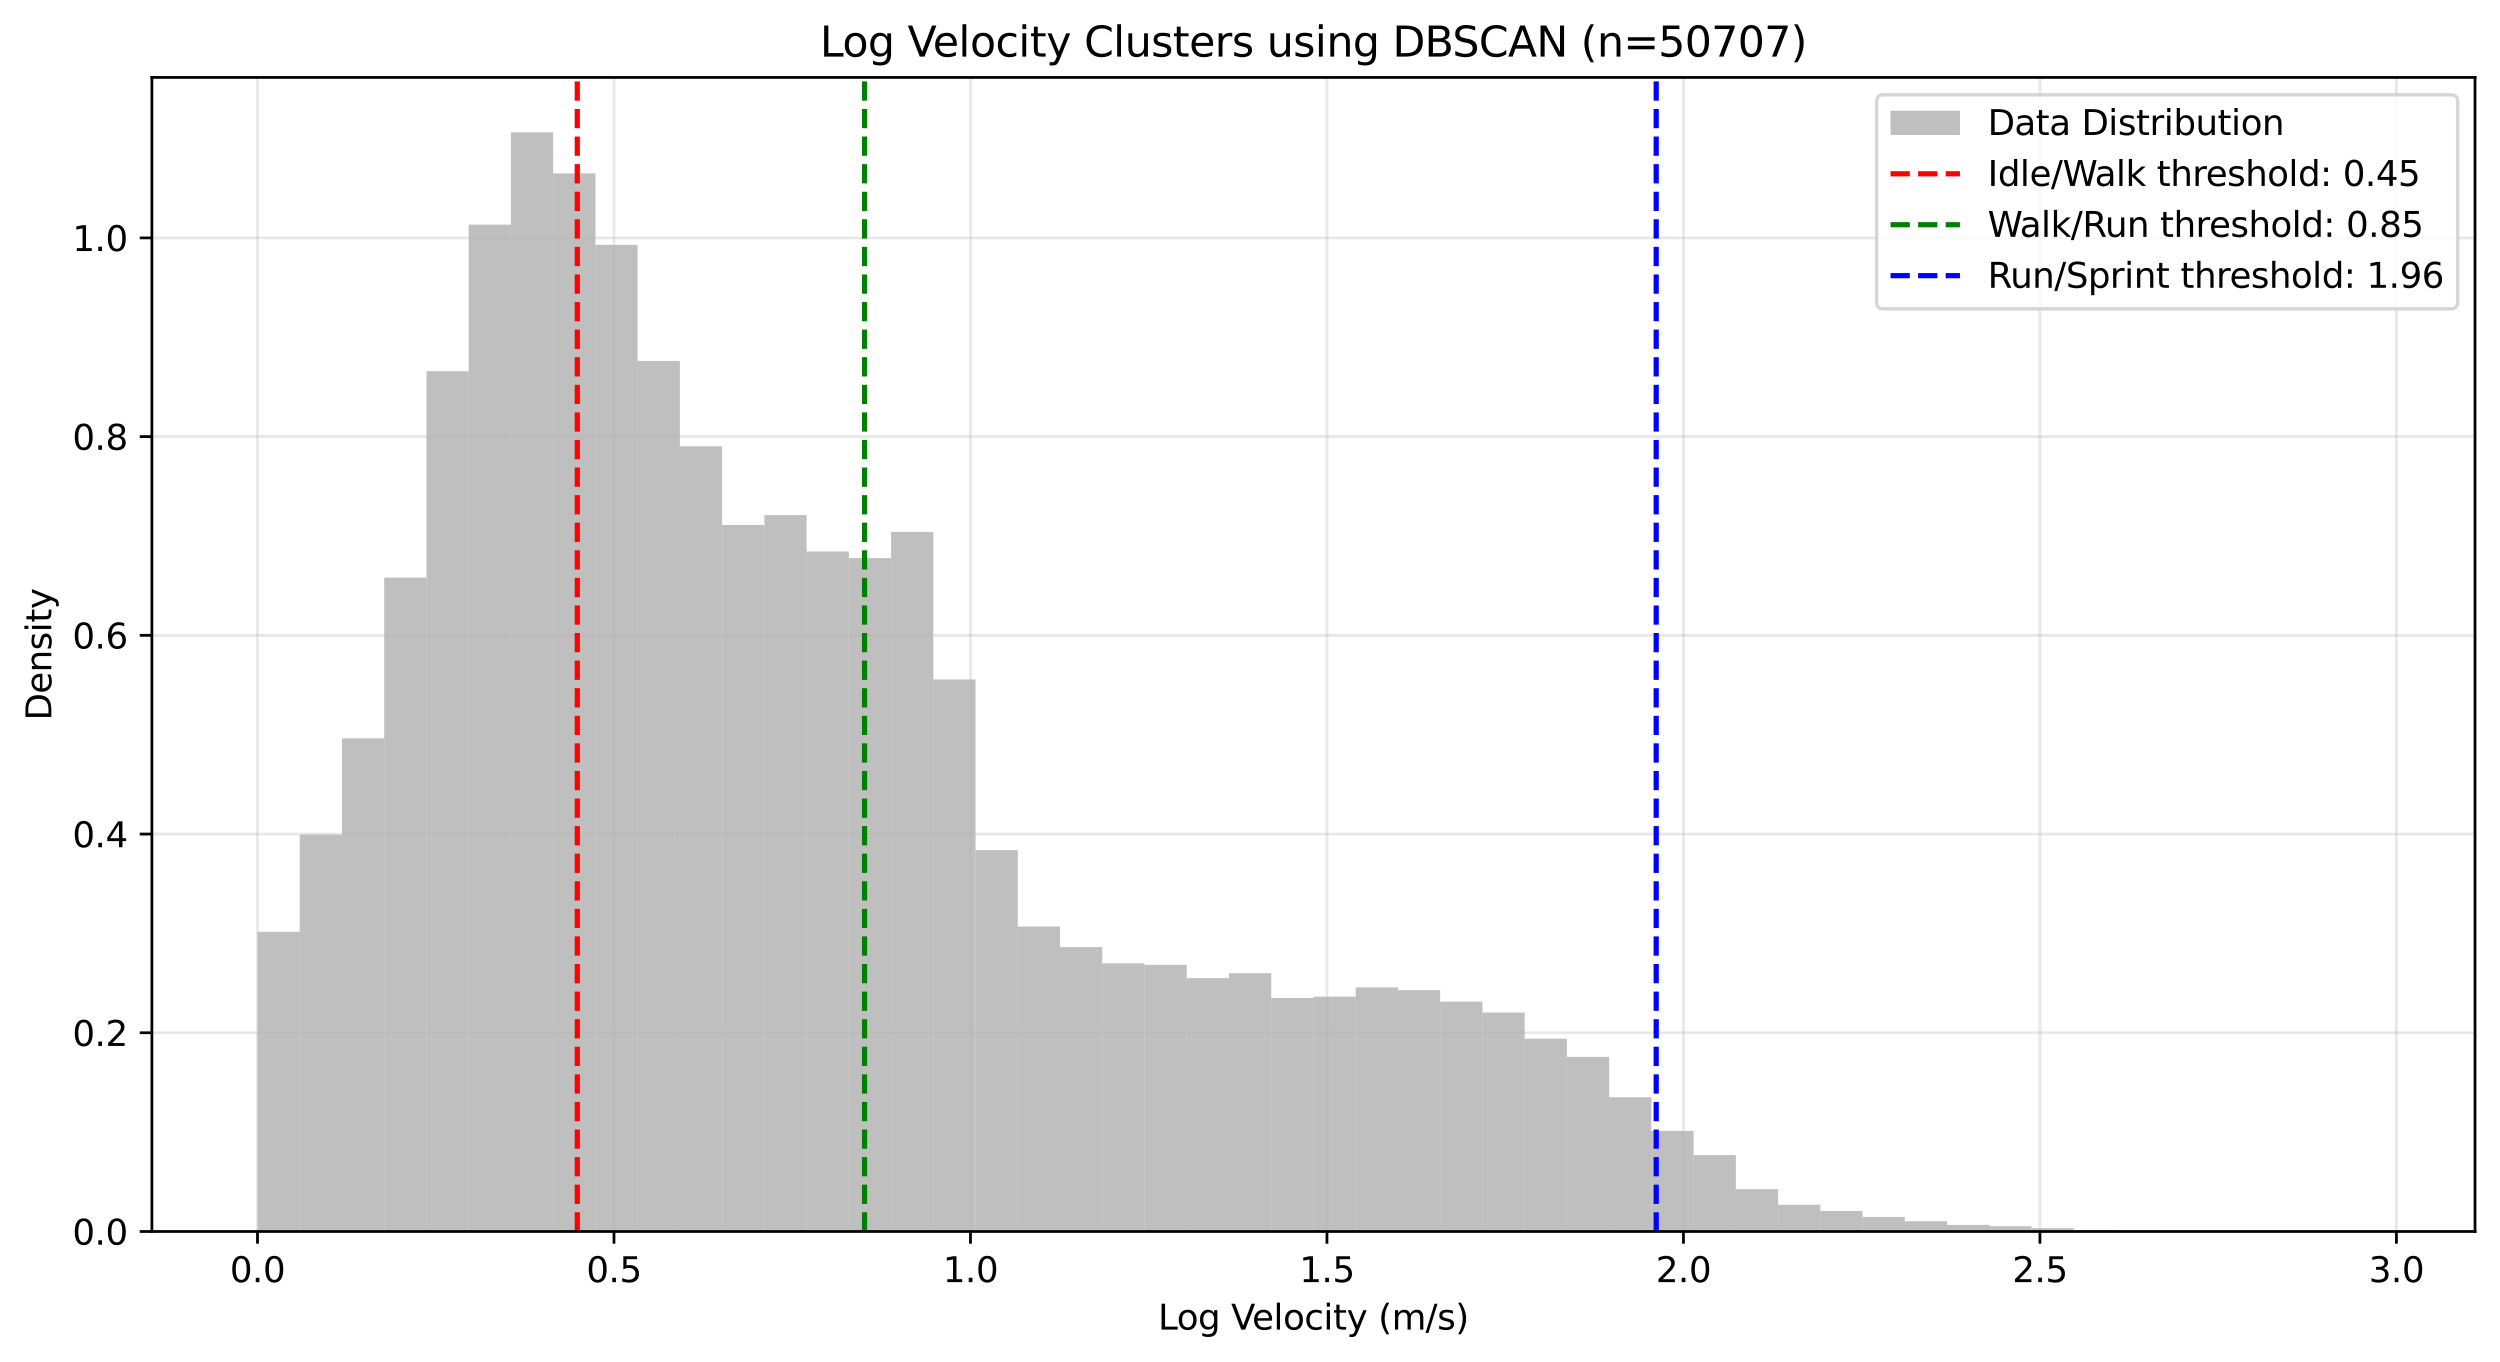 <?xml version="1.0" encoding="utf-8" standalone="no"?>
<!DOCTYPE svg PUBLIC "-//W3C//DTD SVG 1.1//EN"
  "http://www.w3.org/Graphics/SVG/1.1/DTD/svg11.dtd">
<svg xmlns:xlink="http://www.w3.org/1999/xlink" width="720.581pt" height="392.514pt" viewBox="0 0 720.581 392.514" xmlns="http://www.w3.org/2000/svg" version="1.1">
 <defs>
  <style type="text/css">*{stroke-linejoin: round; stroke-linecap: butt}</style>
 </defs>
 <g id="figure_1">
  <g id="patch_1">
   <path d="M 0 392.514 
L 720.581 392.514 
L 720.581 0 
L 0 0 
z
" style="fill: #ffffff"/>
  </g>
  <g id="axes_1">
   <g id="patch_2">
    <path d="M 43.781 354.958 
L 713.381 354.958 
L 713.381 22.318 
L 43.781 22.318 
z
" style="fill: #ffffff"/>
   </g>
   <g id="patch_3">
    <path d="M 74.218 354.958 
L 86.392 354.958 
L 86.392 268.584 
L 74.218 268.584 
z
" clip-path="url(#p1c7befae26)" style="fill: #808080; opacity: 0.5"/>
   </g>
   <g id="patch_4">
    <path d="M 86.392 354.958 
L 98.567 354.958 
L 98.567 240.555 
L 86.392 240.555 
z
" clip-path="url(#p1c7befae26)" style="fill: #808080; opacity: 0.5"/>
   </g>
   <g id="patch_5">
    <path d="M 98.567 354.958 
L 110.741 354.958 
L 110.741 212.813 
L 98.567 212.813 
z
" clip-path="url(#p1c7befae26)" style="fill: #808080; opacity: 0.5"/>
   </g>
   <g id="patch_6">
    <path d="M 110.741 354.958 
L 122.916 354.958 
L 122.916 166.48 
L 110.741 166.48 
z
" clip-path="url(#p1c7befae26)" style="fill: #808080; opacity: 0.5"/>
   </g>
   <g id="patch_7">
    <path d="M 122.916 354.958 
L 135.09 354.958 
L 135.09 106.99 
L 122.916 106.99 
z
" clip-path="url(#p1c7befae26)" style="fill: #808080; opacity: 0.5"/>
   </g>
   <g id="patch_8">
    <path d="M 135.09 354.958 
L 147.265 354.958 
L 147.265 64.757 
L 135.09 64.757 
z
" clip-path="url(#p1c7befae26)" style="fill: #808080; opacity: 0.5"/>
   </g>
   <g id="patch_9">
    <path d="M 147.265 354.958 
L 159.439 354.958 
L 159.439 38.158 
L 147.265 38.158 
z
" clip-path="url(#p1c7befae26)" style="fill: #808080; opacity: 0.5"/>
   </g>
   <g id="patch_10">
    <path d="M 159.439 354.958 
L 171.614 354.958 
L 171.614 49.98 
L 159.439 49.98 
z
" clip-path="url(#p1c7befae26)" style="fill: #808080; opacity: 0.5"/>
   </g>
   <g id="patch_11">
    <path d="M 171.614 354.958 
L 183.789 354.958 
L 183.789 70.572 
L 171.614 70.572 
z
" clip-path="url(#p1c7befae26)" style="fill: #808080; opacity: 0.5"/>
   </g>
   <g id="patch_12">
    <path d="M 183.789 354.958 
L 195.963 354.958 
L 195.963 104.035 
L 183.789 104.035 
z
" clip-path="url(#p1c7befae26)" style="fill: #808080; opacity: 0.5"/>
   </g>
   <g id="patch_13">
    <path d="M 195.963 354.958 
L 208.138 354.958 
L 208.138 128.632 
L 195.963 128.632 
z
" clip-path="url(#p1c7befae26)" style="fill: #808080; opacity: 0.5"/>
   </g>
   <g id="patch_14">
    <path d="M 208.138 354.958 
L 220.312 354.958 
L 220.312 151.321 
L 208.138 151.321 
z
" clip-path="url(#p1c7befae26)" style="fill: #808080; opacity: 0.5"/>
   </g>
   <g id="patch_15">
    <path d="M 220.312 354.958 
L 232.487 354.958 
L 232.487 148.461 
L 220.312 148.461 
z
" clip-path="url(#p1c7befae26)" style="fill: #808080; opacity: 0.5"/>
   </g>
   <g id="patch_16">
    <path d="M 232.487 354.958 
L 244.661 354.958 
L 244.661 158.948 
L 232.487 158.948 
z
" clip-path="url(#p1c7befae26)" style="fill: #808080; opacity: 0.5"/>
   </g>
   <g id="patch_17">
    <path d="M 244.661 354.958 
L 256.836 354.958 
L 256.836 160.855 
L 244.661 160.855 
z
" clip-path="url(#p1c7befae26)" style="fill: #808080; opacity: 0.5"/>
   </g>
   <g id="patch_18">
    <path d="M 256.836 354.958 
L 269.01 354.958 
L 269.01 153.323 
L 256.836 153.323 
z
" clip-path="url(#p1c7befae26)" style="fill: #808080; opacity: 0.5"/>
   </g>
   <g id="patch_19">
    <path d="M 269.01 354.958 
L 281.185 354.958 
L 281.185 195.843 
L 269.01 195.843 
z
" clip-path="url(#p1c7befae26)" style="fill: #808080; opacity: 0.5"/>
   </g>
   <g id="patch_20">
    <path d="M 281.185 354.958 
L 293.359 354.958 
L 293.359 245.036 
L 281.185 245.036 
z
" clip-path="url(#p1c7befae26)" style="fill: #808080; opacity: 0.5"/>
   </g>
   <g id="patch_21">
    <path d="M 293.359 354.958 
L 305.534 354.958 
L 305.534 267.059 
L 293.359 267.059 
z
" clip-path="url(#p1c7befae26)" style="fill: #808080; opacity: 0.5"/>
   </g>
   <g id="patch_22">
    <path d="M 305.534 354.958 
L 317.709 354.958 
L 317.709 272.97 
L 305.534 272.97 
z
" clip-path="url(#p1c7befae26)" style="fill: #808080; opacity: 0.5"/>
   </g>
   <g id="patch_23">
    <path d="M 317.709 354.958 
L 329.883 354.958 
L 329.883 277.641 
L 317.709 277.641 
z
" clip-path="url(#p1c7befae26)" style="fill: #808080; opacity: 0.5"/>
   </g>
   <g id="patch_24">
    <path d="M 329.883 354.958 
L 342.058 354.958 
L 342.058 278.118 
L 329.883 278.118 
z
" clip-path="url(#p1c7befae26)" style="fill: #808080; opacity: 0.5"/>
   </g>
   <g id="patch_25">
    <path d="M 342.058 354.958 
L 354.232 354.958 
L 354.232 281.931 
L 342.058 281.931 
z
" clip-path="url(#p1c7befae26)" style="fill: #808080; opacity: 0.5"/>
   </g>
   <g id="patch_26">
    <path d="M 354.232 354.958 
L 366.407 354.958 
L 366.407 280.501 
L 354.232 280.501 
z
" clip-path="url(#p1c7befae26)" style="fill: #808080; opacity: 0.5"/>
   </g>
   <g id="patch_27">
    <path d="M 366.407 354.958 
L 378.581 354.958 
L 378.581 287.651 
L 366.407 287.651 
z
" clip-path="url(#p1c7befae26)" style="fill: #808080; opacity: 0.5"/>
   </g>
   <g id="patch_28">
    <path d="M 378.581 354.958 
L 390.756 354.958 
L 390.756 287.27 
L 378.581 287.27 
z
" clip-path="url(#p1c7befae26)" style="fill: #808080; opacity: 0.5"/>
   </g>
   <g id="patch_29">
    <path d="M 390.756 354.958 
L 402.93 354.958 
L 402.93 284.6 
L 390.756 284.6 
z
" clip-path="url(#p1c7befae26)" style="fill: #808080; opacity: 0.5"/>
   </g>
   <g id="patch_30">
    <path d="M 402.93 354.958 
L 415.105 354.958 
L 415.105 285.363 
L 402.93 285.363 
z
" clip-path="url(#p1c7befae26)" style="fill: #808080; opacity: 0.5"/>
   </g>
   <g id="patch_31">
    <path d="M 415.105 354.958 
L 427.279 354.958 
L 427.279 288.7 
L 415.105 288.7 
z
" clip-path="url(#p1c7befae26)" style="fill: #808080; opacity: 0.5"/>
   </g>
   <g id="patch_32">
    <path d="M 427.279 354.958 
L 439.454 354.958 
L 439.454 291.846 
L 427.279 291.846 
z
" clip-path="url(#p1c7befae26)" style="fill: #808080; opacity: 0.5"/>
   </g>
   <g id="patch_33">
    <path d="M 439.454 354.958 
L 451.629 354.958 
L 451.629 299.378 
L 439.454 299.378 
z
" clip-path="url(#p1c7befae26)" style="fill: #808080; opacity: 0.5"/>
   </g>
   <g id="patch_34">
    <path d="M 451.629 354.958 
L 463.803 354.958 
L 463.803 304.621 
L 451.629 304.621 
z
" clip-path="url(#p1c7befae26)" style="fill: #808080; opacity: 0.5"/>
   </g>
   <g id="patch_35">
    <path d="M 463.803 354.958 
L 475.978 354.958 
L 475.978 316.252 
L 463.803 316.252 
z
" clip-path="url(#p1c7befae26)" style="fill: #808080; opacity: 0.5"/>
   </g>
   <g id="patch_36">
    <path d="M 475.978 354.958 
L 488.152 354.958 
L 488.152 325.976 
L 475.978 325.976 
z
" clip-path="url(#p1c7befae26)" style="fill: #808080; opacity: 0.5"/>
   </g>
   <g id="patch_37">
    <path d="M 488.152 354.958 
L 500.327 354.958 
L 500.327 332.936 
L 488.152 332.936 
z
" clip-path="url(#p1c7befae26)" style="fill: #808080; opacity: 0.5"/>
   </g>
   <g id="patch_38">
    <path d="M 500.327 354.958 
L 512.501 354.958 
L 512.501 342.755 
L 500.327 342.755 
z
" clip-path="url(#p1c7befae26)" style="fill: #808080; opacity: 0.5"/>
   </g>
   <g id="patch_39">
    <path d="M 512.501 354.958 
L 524.676 354.958 
L 524.676 347.236 
L 512.501 347.236 
z
" clip-path="url(#p1c7befae26)" style="fill: #808080; opacity: 0.5"/>
   </g>
   <g id="patch_40">
    <path d="M 524.676 354.958 
L 536.85 354.958 
L 536.85 349.047 
L 524.676 349.047 
z
" clip-path="url(#p1c7befae26)" style="fill: #808080; opacity: 0.5"/>
   </g>
   <g id="patch_41">
    <path d="M 536.85 354.958 
L 549.025 354.958 
L 549.025 350.763 
L 536.85 350.763 
z
" clip-path="url(#p1c7befae26)" style="fill: #808080; opacity: 0.5"/>
   </g>
   <g id="patch_42">
    <path d="M 549.025 354.958 
L 561.199 354.958 
L 561.199 352.003 
L 549.025 352.003 
z
" clip-path="url(#p1c7befae26)" style="fill: #808080; opacity: 0.5"/>
   </g>
   <g id="patch_43">
    <path d="M 561.199 354.958 
L 573.374 354.958 
L 573.374 353.051 
L 561.199 353.051 
z
" clip-path="url(#p1c7befae26)" style="fill: #808080; opacity: 0.5"/>
   </g>
   <g id="patch_44">
    <path d="M 573.374 354.958 
L 585.549 354.958 
L 585.549 353.433 
L 573.374 353.433 
z
" clip-path="url(#p1c7befae26)" style="fill: #808080; opacity: 0.5"/>
   </g>
   <g id="patch_45">
    <path d="M 585.549 354.958 
L 597.723 354.958 
L 597.723 354.005 
L 585.549 354.005 
z
" clip-path="url(#p1c7befae26)" style="fill: #808080; opacity: 0.5"/>
   </g>
   <g id="patch_46">
    <path d="M 597.723 354.958 
L 609.898 354.958 
L 609.898 354.577 
L 597.723 354.577 
z
" clip-path="url(#p1c7befae26)" style="fill: #808080; opacity: 0.5"/>
   </g>
   <g id="patch_47">
    <path d="M 609.898 354.958 
L 622.072 354.958 
L 622.072 354.672 
L 609.898 354.672 
z
" clip-path="url(#p1c7befae26)" style="fill: #808080; opacity: 0.5"/>
   </g>
   <g id="patch_48">
    <path d="M 622.072 354.958 
L 634.247 354.958 
L 634.247 354.863 
L 622.072 354.863 
z
" clip-path="url(#p1c7befae26)" style="fill: #808080; opacity: 0.5"/>
   </g>
   <g id="patch_49">
    <path d="M 634.247 354.958 
L 646.421 354.958 
L 646.421 354.767 
L 634.247 354.767 
z
" clip-path="url(#p1c7befae26)" style="fill: #808080; opacity: 0.5"/>
   </g>
   <g id="patch_50">
    <path d="M 646.421 354.958 
L 658.596 354.958 
L 658.596 354.863 
L 646.421 354.863 
z
" clip-path="url(#p1c7befae26)" style="fill: #808080; opacity: 0.5"/>
   </g>
   <g id="patch_51">
    <path d="M 658.596 354.958 
L 670.77 354.958 
L 670.77 354.767 
L 658.596 354.767 
z
" clip-path="url(#p1c7befae26)" style="fill: #808080; opacity: 0.5"/>
   </g>
   <g id="patch_52">
    <path d="M 670.77 354.958 
L 682.945 354.958 
L 682.945 354.767 
L 670.77 354.767 
z
" clip-path="url(#p1c7befae26)" style="fill: #808080; opacity: 0.5"/>
   </g>
   <g id="matplotlib.axis_1">
    <g id="xtick_1">
     <g id="line2d_1">
      <path d="M 74.218 354.958 
L 74.218 22.318 
" clip-path="url(#p1c7befae26)" style="fill: none; stroke: #b0b0b0; stroke-opacity: 0.3; stroke-width: 0.8; stroke-linecap: square"/>
     </g>
     <g id="line2d_2">
      <defs>
       <path id="mae9bd42aa9" d="M 0 0 
L 0 3.5 
" style="stroke: #000000; stroke-width: 0.8"/>
      </defs>
      <g>
       <use xlink:href="#mae9bd42aa9" x="74.218" y="354.958" style="stroke: #000000; stroke-width: 0.8"/>
      </g>
     </g>
     <g id="text_1">
      <!-- 0.0 -->
      <g transform="translate(66.266 369.557) scale(0.1 -0.1)">
       <defs>
        <path id="DejaVuSans-30" d="M 2034 4250 
Q 1547 4250 1301 3770 
Q 1056 3291 1056 2328 
Q 1056 1369 1301 889 
Q 1547 409 2034 409 
Q 2525 409 2770 889 
Q 3016 1369 3016 2328 
Q 3016 3291 2770 3770 
Q 2525 4250 2034 4250 
z
M 2034 4750 
Q 2819 4750 3233 4129 
Q 3647 3509 3647 2328 
Q 3647 1150 3233 529 
Q 2819 -91 2034 -91 
Q 1250 -91 836 529 
Q 422 1150 422 2328 
Q 422 3509 836 4129 
Q 1250 4750 2034 4750 
z
" transform="scale(0.016)"/>
        <path id="DejaVuSans-2e" d="M 684 794 
L 1344 794 
L 1344 0 
L 684 0 
L 684 794 
z
" transform="scale(0.016)"/>
       </defs>
       <use xlink:href="#DejaVuSans-30"/>
       <use xlink:href="#DejaVuSans-2e" x="63.623"/>
       <use xlink:href="#DejaVuSans-30" x="95.41"/>
      </g>
     </g>
    </g>
    <g id="xtick_2">
     <g id="line2d_3">
      <path d="M 176.969 354.958 
L 176.969 22.318 
" clip-path="url(#p1c7befae26)" style="fill: none; stroke: #b0b0b0; stroke-opacity: 0.3; stroke-width: 0.8; stroke-linecap: square"/>
     </g>
     <g id="line2d_4">
      <g>
       <use xlink:href="#mae9bd42aa9" x="176.969" y="354.958" style="stroke: #000000; stroke-width: 0.8"/>
      </g>
     </g>
     <g id="text_2">
      <!-- 0.5 -->
      <g transform="translate(169.018 369.557) scale(0.1 -0.1)">
       <defs>
        <path id="DejaVuSans-35" d="M 691 4666 
L 3169 4666 
L 3169 4134 
L 1269 4134 
L 1269 2991 
Q 1406 3038 1543 3061 
Q 1681 3084 1819 3084 
Q 2600 3084 3056 2656 
Q 3513 2228 3513 1497 
Q 3513 744 3044 326 
Q 2575 -91 1722 -91 
Q 1428 -91 1123 -41 
Q 819 9 494 109 
L 494 744 
Q 775 591 1075 516 
Q 1375 441 1709 441 
Q 2250 441 2565 725 
Q 2881 1009 2881 1497 
Q 2881 1984 2565 2268 
Q 2250 2553 1709 2553 
Q 1456 2553 1204 2497 
Q 953 2441 691 2322 
L 691 4666 
z
" transform="scale(0.016)"/>
       </defs>
       <use xlink:href="#DejaVuSans-30"/>
       <use xlink:href="#DejaVuSans-2e" x="63.623"/>
       <use xlink:href="#DejaVuSans-35" x="95.41"/>
      </g>
     </g>
    </g>
    <g id="xtick_3">
     <g id="line2d_5">
      <path d="M 279.721 354.958 
L 279.721 22.318 
" clip-path="url(#p1c7befae26)" style="fill: none; stroke: #b0b0b0; stroke-opacity: 0.3; stroke-width: 0.8; stroke-linecap: square"/>
     </g>
     <g id="line2d_6">
      <g>
       <use xlink:href="#mae9bd42aa9" x="279.721" y="354.958" style="stroke: #000000; stroke-width: 0.8"/>
      </g>
     </g>
     <g id="text_3">
      <!-- 1.0 -->
      <g transform="translate(271.77 369.557) scale(0.1 -0.1)">
       <defs>
        <path id="DejaVuSans-31" d="M 794 531 
L 1825 531 
L 1825 4091 
L 703 3866 
L 703 4441 
L 1819 4666 
L 2450 4666 
L 2450 531 
L 3481 531 
L 3481 0 
L 794 0 
L 794 531 
z
" transform="scale(0.016)"/>
       </defs>
       <use xlink:href="#DejaVuSans-31"/>
       <use xlink:href="#DejaVuSans-2e" x="63.623"/>
       <use xlink:href="#DejaVuSans-30" x="95.41"/>
      </g>
     </g>
    </g>
    <g id="xtick_4">
     <g id="line2d_7">
      <path d="M 382.473 354.958 
L 382.473 22.318 
" clip-path="url(#p1c7befae26)" style="fill: none; stroke: #b0b0b0; stroke-opacity: 0.3; stroke-width: 0.8; stroke-linecap: square"/>
     </g>
     <g id="line2d_8">
      <g>
       <use xlink:href="#mae9bd42aa9" x="382.473" y="354.958" style="stroke: #000000; stroke-width: 0.8"/>
      </g>
     </g>
     <g id="text_4">
      <!-- 1.5 -->
      <g transform="translate(374.522 369.557) scale(0.1 -0.1)">
       <use xlink:href="#DejaVuSans-31"/>
       <use xlink:href="#DejaVuSans-2e" x="63.623"/>
       <use xlink:href="#DejaVuSans-35" x="95.41"/>
      </g>
     </g>
    </g>
    <g id="xtick_5">
     <g id="line2d_9">
      <path d="M 485.225 354.958 
L 485.225 22.318 
" clip-path="url(#p1c7befae26)" style="fill: none; stroke: #b0b0b0; stroke-opacity: 0.3; stroke-width: 0.8; stroke-linecap: square"/>
     </g>
     <g id="line2d_10">
      <g>
       <use xlink:href="#mae9bd42aa9" x="485.225" y="354.958" style="stroke: #000000; stroke-width: 0.8"/>
      </g>
     </g>
     <g id="text_5">
      <!-- 2.0 -->
      <g transform="translate(477.273 369.557) scale(0.1 -0.1)">
       <defs>
        <path id="DejaVuSans-32" d="M 1228 531 
L 3431 531 
L 3431 0 
L 469 0 
L 469 531 
Q 828 903 1448 1529 
Q 2069 2156 2228 2338 
Q 2531 2678 2651 2914 
Q 2772 3150 2772 3378 
Q 2772 3750 2511 3984 
Q 2250 4219 1831 4219 
Q 1534 4219 1204 4116 
Q 875 4013 500 3803 
L 500 4441 
Q 881 4594 1212 4672 
Q 1544 4750 1819 4750 
Q 2544 4750 2975 4387 
Q 3406 4025 3406 3419 
Q 3406 3131 3298 2873 
Q 3191 2616 2906 2266 
Q 2828 2175 2409 1742 
Q 1991 1309 1228 531 
z
" transform="scale(0.016)"/>
       </defs>
       <use xlink:href="#DejaVuSans-32"/>
       <use xlink:href="#DejaVuSans-2e" x="63.623"/>
       <use xlink:href="#DejaVuSans-30" x="95.41"/>
      </g>
     </g>
    </g>
    <g id="xtick_6">
     <g id="line2d_11">
      <path d="M 587.977 354.958 
L 587.977 22.318 
" clip-path="url(#p1c7befae26)" style="fill: none; stroke: #b0b0b0; stroke-opacity: 0.3; stroke-width: 0.8; stroke-linecap: square"/>
     </g>
     <g id="line2d_12">
      <g>
       <use xlink:href="#mae9bd42aa9" x="587.977" y="354.958" style="stroke: #000000; stroke-width: 0.8"/>
      </g>
     </g>
     <g id="text_6">
      <!-- 2.5 -->
      <g transform="translate(580.025 369.557) scale(0.1 -0.1)">
       <use xlink:href="#DejaVuSans-32"/>
       <use xlink:href="#DejaVuSans-2e" x="63.623"/>
       <use xlink:href="#DejaVuSans-35" x="95.41"/>
      </g>
     </g>
    </g>
    <g id="xtick_7">
     <g id="line2d_13">
      <path d="M 690.729 354.958 
L 690.729 22.318 
" clip-path="url(#p1c7befae26)" style="fill: none; stroke: #b0b0b0; stroke-opacity: 0.3; stroke-width: 0.8; stroke-linecap: square"/>
     </g>
     <g id="line2d_14">
      <g>
       <use xlink:href="#mae9bd42aa9" x="690.729" y="354.958" style="stroke: #000000; stroke-width: 0.8"/>
      </g>
     </g>
     <g id="text_7">
      <!-- 3.0 -->
      <g transform="translate(682.777 369.557) scale(0.1 -0.1)">
       <defs>
        <path id="DejaVuSans-33" d="M 2597 2516 
Q 3050 2419 3304 2112 
Q 3559 1806 3559 1356 
Q 3559 666 3084 287 
Q 2609 -91 1734 -91 
Q 1441 -91 1130 -33 
Q 819 25 488 141 
L 488 750 
Q 750 597 1062 519 
Q 1375 441 1716 441 
Q 2309 441 2620 675 
Q 2931 909 2931 1356 
Q 2931 1769 2642 2001 
Q 2353 2234 1838 2234 
L 1294 2234 
L 1294 2753 
L 1863 2753 
Q 2328 2753 2575 2939 
Q 2822 3125 2822 3475 
Q 2822 3834 2567 4026 
Q 2313 4219 1838 4219 
Q 1578 4219 1281 4162 
Q 984 4106 628 3988 
L 628 4550 
Q 988 4650 1302 4700 
Q 1616 4750 1894 4750 
Q 2613 4750 3031 4423 
Q 3450 4097 3450 3541 
Q 3450 3153 3228 2886 
Q 3006 2619 2597 2516 
z
" transform="scale(0.016)"/>
       </defs>
       <use xlink:href="#DejaVuSans-33"/>
       <use xlink:href="#DejaVuSans-2e" x="63.623"/>
       <use xlink:href="#DejaVuSans-30" x="95.41"/>
      </g>
     </g>
    </g>
    <g id="text_8">
     <!-- Log Velocity (m/s) -->
     <g transform="translate(333.795 383.235) scale(0.1 -0.1)">
      <defs>
       <path id="DejaVuSans-4c" d="M 628 4666 
L 1259 4666 
L 1259 531 
L 3531 531 
L 3531 0 
L 628 0 
L 628 4666 
z
" transform="scale(0.016)"/>
       <path id="DejaVuSans-6f" d="M 1959 3097 
Q 1497 3097 1228 2736 
Q 959 2375 959 1747 
Q 959 1119 1226 758 
Q 1494 397 1959 397 
Q 2419 397 2687 759 
Q 2956 1122 2956 1747 
Q 2956 2369 2687 2733 
Q 2419 3097 1959 3097 
z
M 1959 3584 
Q 2709 3584 3137 3096 
Q 3566 2609 3566 1747 
Q 3566 888 3137 398 
Q 2709 -91 1959 -91 
Q 1206 -91 779 398 
Q 353 888 353 1747 
Q 353 2609 779 3096 
Q 1206 3584 1959 3584 
z
" transform="scale(0.016)"/>
       <path id="DejaVuSans-67" d="M 2906 1791 
Q 2906 2416 2648 2759 
Q 2391 3103 1925 3103 
Q 1463 3103 1205 2759 
Q 947 2416 947 1791 
Q 947 1169 1205 825 
Q 1463 481 1925 481 
Q 2391 481 2648 825 
Q 2906 1169 2906 1791 
z
M 3481 434 
Q 3481 -459 3084 -895 
Q 2688 -1331 1869 -1331 
Q 1566 -1331 1297 -1286 
Q 1028 -1241 775 -1147 
L 775 -588 
Q 1028 -725 1275 -790 
Q 1522 -856 1778 -856 
Q 2344 -856 2625 -561 
Q 2906 -266 2906 331 
L 2906 616 
Q 2728 306 2450 153 
Q 2172 0 1784 0 
Q 1141 0 747 490 
Q 353 981 353 1791 
Q 353 2603 747 3093 
Q 1141 3584 1784 3584 
Q 2172 3584 2450 3431 
Q 2728 3278 2906 2969 
L 2906 3500 
L 3481 3500 
L 3481 434 
z
" transform="scale(0.016)"/>
       <path id="DejaVuSans-20" transform="scale(0.016)"/>
       <path id="DejaVuSans-56" d="M 1831 0 
L 50 4666 
L 709 4666 
L 2188 738 
L 3669 4666 
L 4325 4666 
L 2547 0 
L 1831 0 
z
" transform="scale(0.016)"/>
       <path id="DejaVuSans-65" d="M 3597 1894 
L 3597 1613 
L 953 1613 
Q 991 1019 1311 708 
Q 1631 397 2203 397 
Q 2534 397 2845 478 
Q 3156 559 3463 722 
L 3463 178 
Q 3153 47 2828 -22 
Q 2503 -91 2169 -91 
Q 1331 -91 842 396 
Q 353 884 353 1716 
Q 353 2575 817 3079 
Q 1281 3584 2069 3584 
Q 2775 3584 3186 3129 
Q 3597 2675 3597 1894 
z
M 3022 2063 
Q 3016 2534 2758 2815 
Q 2500 3097 2075 3097 
Q 1594 3097 1305 2825 
Q 1016 2553 972 2059 
L 3022 2063 
z
" transform="scale(0.016)"/>
       <path id="DejaVuSans-6c" d="M 603 4863 
L 1178 4863 
L 1178 0 
L 603 0 
L 603 4863 
z
" transform="scale(0.016)"/>
       <path id="DejaVuSans-63" d="M 3122 3366 
L 3122 2828 
Q 2878 2963 2633 3030 
Q 2388 3097 2138 3097 
Q 1578 3097 1268 2742 
Q 959 2388 959 1747 
Q 959 1106 1268 751 
Q 1578 397 2138 397 
Q 2388 397 2633 464 
Q 2878 531 3122 666 
L 3122 134 
Q 2881 22 2623 -34 
Q 2366 -91 2075 -91 
Q 1284 -91 818 406 
Q 353 903 353 1747 
Q 353 2603 823 3093 
Q 1294 3584 2113 3584 
Q 2378 3584 2631 3529 
Q 2884 3475 3122 3366 
z
" transform="scale(0.016)"/>
       <path id="DejaVuSans-69" d="M 603 3500 
L 1178 3500 
L 1178 0 
L 603 0 
L 603 3500 
z
M 603 4863 
L 1178 4863 
L 1178 4134 
L 603 4134 
L 603 4863 
z
" transform="scale(0.016)"/>
       <path id="DejaVuSans-74" d="M 1172 4494 
L 1172 3500 
L 2356 3500 
L 2356 3053 
L 1172 3053 
L 1172 1153 
Q 1172 725 1289 603 
Q 1406 481 1766 481 
L 2356 481 
L 2356 0 
L 1766 0 
Q 1100 0 847 248 
Q 594 497 594 1153 
L 594 3053 
L 172 3053 
L 172 3500 
L 594 3500 
L 594 4494 
L 1172 4494 
z
" transform="scale(0.016)"/>
       <path id="DejaVuSans-79" d="M 2059 -325 
Q 1816 -950 1584 -1140 
Q 1353 -1331 966 -1331 
L 506 -1331 
L 506 -850 
L 844 -850 
Q 1081 -850 1212 -737 
Q 1344 -625 1503 -206 
L 1606 56 
L 191 3500 
L 800 3500 
L 1894 763 
L 2988 3500 
L 3597 3500 
L 2059 -325 
z
" transform="scale(0.016)"/>
       <path id="DejaVuSans-28" d="M 1984 4856 
Q 1566 4138 1362 3434 
Q 1159 2731 1159 2009 
Q 1159 1288 1364 580 
Q 1569 -128 1984 -844 
L 1484 -844 
Q 1016 -109 783 600 
Q 550 1309 550 2009 
Q 550 2706 781 3412 
Q 1013 4119 1484 4856 
L 1984 4856 
z
" transform="scale(0.016)"/>
       <path id="DejaVuSans-6d" d="M 3328 2828 
Q 3544 3216 3844 3400 
Q 4144 3584 4550 3584 
Q 5097 3584 5394 3201 
Q 5691 2819 5691 2113 
L 5691 0 
L 5113 0 
L 5113 2094 
Q 5113 2597 4934 2840 
Q 4756 3084 4391 3084 
Q 3944 3084 3684 2787 
Q 3425 2491 3425 1978 
L 3425 0 
L 2847 0 
L 2847 2094 
Q 2847 2600 2669 2842 
Q 2491 3084 2119 3084 
Q 1678 3084 1418 2786 
Q 1159 2488 1159 1978 
L 1159 0 
L 581 0 
L 581 3500 
L 1159 3500 
L 1159 2956 
Q 1356 3278 1631 3431 
Q 1906 3584 2284 3584 
Q 2666 3584 2933 3390 
Q 3200 3197 3328 2828 
z
" transform="scale(0.016)"/>
       <path id="DejaVuSans-2f" d="M 1625 4666 
L 2156 4666 
L 531 -594 
L 0 -594 
L 1625 4666 
z
" transform="scale(0.016)"/>
       <path id="DejaVuSans-73" d="M 2834 3397 
L 2834 2853 
Q 2591 2978 2328 3040 
Q 2066 3103 1784 3103 
Q 1356 3103 1142 2972 
Q 928 2841 928 2578 
Q 928 2378 1081 2264 
Q 1234 2150 1697 2047 
L 1894 2003 
Q 2506 1872 2764 1633 
Q 3022 1394 3022 966 
Q 3022 478 2636 193 
Q 2250 -91 1575 -91 
Q 1294 -91 989 -36 
Q 684 19 347 128 
L 347 722 
Q 666 556 975 473 
Q 1284 391 1588 391 
Q 1994 391 2212 530 
Q 2431 669 2431 922 
Q 2431 1156 2273 1281 
Q 2116 1406 1581 1522 
L 1381 1569 
Q 847 1681 609 1914 
Q 372 2147 372 2553 
Q 372 3047 722 3315 
Q 1072 3584 1716 3584 
Q 2034 3584 2315 3537 
Q 2597 3491 2834 3397 
z
" transform="scale(0.016)"/>
       <path id="DejaVuSans-29" d="M 513 4856 
L 1013 4856 
Q 1481 4119 1714 3412 
Q 1947 2706 1947 2009 
Q 1947 1309 1714 600 
Q 1481 -109 1013 -844 
L 513 -844 
Q 928 -128 1133 580 
Q 1338 1288 1338 2009 
Q 1338 2731 1133 3434 
Q 928 4138 513 4856 
z
" transform="scale(0.016)"/>
      </defs>
      <use xlink:href="#DejaVuSans-4c"/>
      <use xlink:href="#DejaVuSans-6f" x="53.963"/>
      <use xlink:href="#DejaVuSans-67" x="115.145"/>
      <use xlink:href="#DejaVuSans-20" x="178.621"/>
      <use xlink:href="#DejaVuSans-56" x="210.408"/>
      <use xlink:href="#DejaVuSans-65" x="271.066"/>
      <use xlink:href="#DejaVuSans-6c" x="332.59"/>
      <use xlink:href="#DejaVuSans-6f" x="360.373"/>
      <use xlink:href="#DejaVuSans-63" x="421.555"/>
      <use xlink:href="#DejaVuSans-69" x="476.535"/>
      <use xlink:href="#DejaVuSans-74" x="504.318"/>
      <use xlink:href="#DejaVuSans-79" x="543.527"/>
      <use xlink:href="#DejaVuSans-20" x="602.707"/>
      <use xlink:href="#DejaVuSans-28" x="634.494"/>
      <use xlink:href="#DejaVuSans-6d" x="673.508"/>
      <use xlink:href="#DejaVuSans-2f" x="770.92"/>
      <use xlink:href="#DejaVuSans-73" x="804.611"/>
      <use xlink:href="#DejaVuSans-29" x="856.711"/>
     </g>
    </g>
   </g>
   <g id="matplotlib.axis_2">
    <g id="ytick_1">
     <g id="line2d_15">
      <path d="M 43.781 354.958 
L 713.381 354.958 
" clip-path="url(#p1c7befae26)" style="fill: none; stroke: #b0b0b0; stroke-opacity: 0.3; stroke-width: 0.8; stroke-linecap: square"/>
     </g>
     <g id="line2d_16">
      <defs>
       <path id="m664c1719b7" d="M 0 0 
L -3.5 0 
" style="stroke: #000000; stroke-width: 0.8"/>
      </defs>
      <g>
       <use xlink:href="#m664c1719b7" x="43.781" y="354.958" style="stroke: #000000; stroke-width: 0.8"/>
      </g>
     </g>
     <g id="text_9">
      <!-- 0.0 -->
      <g transform="translate(20.878 358.757) scale(0.1 -0.1)">
       <use xlink:href="#DejaVuSans-30"/>
       <use xlink:href="#DejaVuSans-2e" x="63.623"/>
       <use xlink:href="#DejaVuSans-30" x="95.41"/>
      </g>
     </g>
    </g>
    <g id="ytick_2">
     <g id="line2d_17">
      <path d="M 43.781 297.68 
L 713.381 297.68 
" clip-path="url(#p1c7befae26)" style="fill: none; stroke: #b0b0b0; stroke-opacity: 0.3; stroke-width: 0.8; stroke-linecap: square"/>
     </g>
     <g id="line2d_18">
      <g>
       <use xlink:href="#m664c1719b7" x="43.781" y="297.68" style="stroke: #000000; stroke-width: 0.8"/>
      </g>
     </g>
     <g id="text_10">
      <!-- 0.2 -->
      <g transform="translate(20.878 301.48) scale(0.1 -0.1)">
       <use xlink:href="#DejaVuSans-30"/>
       <use xlink:href="#DejaVuSans-2e" x="63.623"/>
       <use xlink:href="#DejaVuSans-32" x="95.41"/>
      </g>
     </g>
    </g>
    <g id="ytick_3">
     <g id="line2d_19">
      <path d="M 43.781 240.403 
L 713.381 240.403 
" clip-path="url(#p1c7befae26)" style="fill: none; stroke: #b0b0b0; stroke-opacity: 0.3; stroke-width: 0.8; stroke-linecap: square"/>
     </g>
     <g id="line2d_20">
      <g>
       <use xlink:href="#m664c1719b7" x="43.781" y="240.403" style="stroke: #000000; stroke-width: 0.8"/>
      </g>
     </g>
     <g id="text_11">
      <!-- 0.4 -->
      <g transform="translate(20.878 244.202) scale(0.1 -0.1)">
       <defs>
        <path id="DejaVuSans-34" d="M 2419 4116 
L 825 1625 
L 2419 1625 
L 2419 4116 
z
M 2253 4666 
L 3047 4666 
L 3047 1625 
L 3713 1625 
L 3713 1100 
L 3047 1100 
L 3047 0 
L 2419 0 
L 2419 1100 
L 313 1100 
L 313 1709 
L 2253 4666 
z
" transform="scale(0.016)"/>
       </defs>
       <use xlink:href="#DejaVuSans-30"/>
       <use xlink:href="#DejaVuSans-2e" x="63.623"/>
       <use xlink:href="#DejaVuSans-34" x="95.41"/>
      </g>
     </g>
    </g>
    <g id="ytick_4">
     <g id="line2d_21">
      <path d="M 43.781 183.125 
L 713.381 183.125 
" clip-path="url(#p1c7befae26)" style="fill: none; stroke: #b0b0b0; stroke-opacity: 0.3; stroke-width: 0.8; stroke-linecap: square"/>
     </g>
     <g id="line2d_22">
      <g>
       <use xlink:href="#m664c1719b7" x="43.781" y="183.125" style="stroke: #000000; stroke-width: 0.8"/>
      </g>
     </g>
     <g id="text_12">
      <!-- 0.6 -->
      <g transform="translate(20.878 186.924) scale(0.1 -0.1)">
       <defs>
        <path id="DejaVuSans-36" d="M 2113 2584 
Q 1688 2584 1439 2293 
Q 1191 2003 1191 1497 
Q 1191 994 1439 701 
Q 1688 409 2113 409 
Q 2538 409 2786 701 
Q 3034 994 3034 1497 
Q 3034 2003 2786 2293 
Q 2538 2584 2113 2584 
z
M 3366 4563 
L 3366 3988 
Q 3128 4100 2886 4159 
Q 2644 4219 2406 4219 
Q 1781 4219 1451 3797 
Q 1122 3375 1075 2522 
Q 1259 2794 1537 2939 
Q 1816 3084 2150 3084 
Q 2853 3084 3261 2657 
Q 3669 2231 3669 1497 
Q 3669 778 3244 343 
Q 2819 -91 2113 -91 
Q 1303 -91 875 529 
Q 447 1150 447 2328 
Q 447 3434 972 4092 
Q 1497 4750 2381 4750 
Q 2619 4750 2861 4703 
Q 3103 4656 3366 4563 
z
" transform="scale(0.016)"/>
       </defs>
       <use xlink:href="#DejaVuSans-30"/>
       <use xlink:href="#DejaVuSans-2e" x="63.623"/>
       <use xlink:href="#DejaVuSans-36" x="95.41"/>
      </g>
     </g>
    </g>
    <g id="ytick_5">
     <g id="line2d_23">
      <path d="M 43.781 125.847 
L 713.381 125.847 
" clip-path="url(#p1c7befae26)" style="fill: none; stroke: #b0b0b0; stroke-opacity: 0.3; stroke-width: 0.8; stroke-linecap: square"/>
     </g>
     <g id="line2d_24">
      <g>
       <use xlink:href="#m664c1719b7" x="43.781" y="125.847" style="stroke: #000000; stroke-width: 0.8"/>
      </g>
     </g>
     <g id="text_13">
      <!-- 0.8 -->
      <g transform="translate(20.878 129.646) scale(0.1 -0.1)">
       <defs>
        <path id="DejaVuSans-38" d="M 2034 2216 
Q 1584 2216 1326 1975 
Q 1069 1734 1069 1313 
Q 1069 891 1326 650 
Q 1584 409 2034 409 
Q 2484 409 2743 651 
Q 3003 894 3003 1313 
Q 3003 1734 2745 1975 
Q 2488 2216 2034 2216 
z
M 1403 2484 
Q 997 2584 770 2862 
Q 544 3141 544 3541 
Q 544 4100 942 4425 
Q 1341 4750 2034 4750 
Q 2731 4750 3128 4425 
Q 3525 4100 3525 3541 
Q 3525 3141 3298 2862 
Q 3072 2584 2669 2484 
Q 3125 2378 3379 2068 
Q 3634 1759 3634 1313 
Q 3634 634 3220 271 
Q 2806 -91 2034 -91 
Q 1263 -91 848 271 
Q 434 634 434 1313 
Q 434 1759 690 2068 
Q 947 2378 1403 2484 
z
M 1172 3481 
Q 1172 3119 1398 2916 
Q 1625 2713 2034 2713 
Q 2441 2713 2670 2916 
Q 2900 3119 2900 3481 
Q 2900 3844 2670 4047 
Q 2441 4250 2034 4250 
Q 1625 4250 1398 4047 
Q 1172 3844 1172 3481 
z
" transform="scale(0.016)"/>
       </defs>
       <use xlink:href="#DejaVuSans-30"/>
       <use xlink:href="#DejaVuSans-2e" x="63.623"/>
       <use xlink:href="#DejaVuSans-38" x="95.41"/>
      </g>
     </g>
    </g>
    <g id="ytick_6">
     <g id="line2d_25">
      <path d="M 43.781 68.569 
L 713.381 68.569 
" clip-path="url(#p1c7befae26)" style="fill: none; stroke: #b0b0b0; stroke-opacity: 0.3; stroke-width: 0.8; stroke-linecap: square"/>
     </g>
     <g id="line2d_26">
      <g>
       <use xlink:href="#m664c1719b7" x="43.781" y="68.569" style="stroke: #000000; stroke-width: 0.8"/>
      </g>
     </g>
     <g id="text_14">
      <!-- 1.0 -->
      <g transform="translate(20.878 72.369) scale(0.1 -0.1)">
       <use xlink:href="#DejaVuSans-31"/>
       <use xlink:href="#DejaVuSans-2e" x="63.623"/>
       <use xlink:href="#DejaVuSans-30" x="95.41"/>
      </g>
     </g>
    </g>
    <g id="text_15">
     <!-- Density -->
     <g transform="translate(14.798 207.647) rotate(-90) scale(0.1 -0.1)">
      <defs>
       <path id="DejaVuSans-44" d="M 1259 4147 
L 1259 519 
L 2022 519 
Q 2988 519 3436 956 
Q 3884 1394 3884 2338 
Q 3884 3275 3436 3711 
Q 2988 4147 2022 4147 
L 1259 4147 
z
M 628 4666 
L 1925 4666 
Q 3281 4666 3915 4102 
Q 4550 3538 4550 2338 
Q 4550 1131 3912 565 
Q 3275 0 1925 0 
L 628 0 
L 628 4666 
z
" transform="scale(0.016)"/>
       <path id="DejaVuSans-6e" d="M 3513 2113 
L 3513 0 
L 2938 0 
L 2938 2094 
Q 2938 2591 2744 2837 
Q 2550 3084 2163 3084 
Q 1697 3084 1428 2787 
Q 1159 2491 1159 1978 
L 1159 0 
L 581 0 
L 581 3500 
L 1159 3500 
L 1159 2956 
Q 1366 3272 1645 3428 
Q 1925 3584 2291 3584 
Q 2894 3584 3203 3211 
Q 3513 2838 3513 2113 
z
" transform="scale(0.016)"/>
      </defs>
      <use xlink:href="#DejaVuSans-44"/>
      <use xlink:href="#DejaVuSans-65" x="77.002"/>
      <use xlink:href="#DejaVuSans-6e" x="138.525"/>
      <use xlink:href="#DejaVuSans-73" x="201.904"/>
      <use xlink:href="#DejaVuSans-69" x="254.004"/>
      <use xlink:href="#DejaVuSans-74" x="281.787"/>
      <use xlink:href="#DejaVuSans-79" x="320.996"/>
     </g>
    </g>
   </g>
   <g id="line2d_27">
    <path d="M 166.391 354.958 
L 166.391 22.318 
" clip-path="url(#p1c7befae26)" style="fill: none; stroke-dasharray: 5.55,2.4; stroke-dashoffset: 0; stroke: #ff0000; stroke-width: 1.5"/>
   </g>
   <g id="line2d_28">
    <path d="M 249.19 354.958 
L 249.19 22.318 
" clip-path="url(#p1c7befae26)" style="fill: none; stroke-dasharray: 5.55,2.4; stroke-dashoffset: 0; stroke: #008000; stroke-width: 1.5"/>
   </g>
   <g id="line2d_29">
    <path d="M 477.371 354.958 
L 477.371 22.318 
" clip-path="url(#p1c7befae26)" style="fill: none; stroke-dasharray: 5.55,2.4; stroke-dashoffset: 0; stroke: #0000ff; stroke-width: 1.5"/>
   </g>
   <g id="patch_53">
    <path d="M 43.781 354.958 
L 43.781 22.318 
" style="fill: none; stroke: #000000; stroke-width: 0.8; stroke-linejoin: miter; stroke-linecap: square"/>
   </g>
   <g id="patch_54">
    <path d="M 713.381 354.958 
L 713.381 22.318 
" style="fill: none; stroke: #000000; stroke-width: 0.8; stroke-linejoin: miter; stroke-linecap: square"/>
   </g>
   <g id="patch_55">
    <path d="M 43.781 354.958 
L 713.381 354.958 
" style="fill: none; stroke: #000000; stroke-width: 0.8; stroke-linejoin: miter; stroke-linecap: square"/>
   </g>
   <g id="patch_56">
    <path d="M 43.781 22.318 
L 713.381 22.318 
" style="fill: none; stroke: #000000; stroke-width: 0.8; stroke-linejoin: miter; stroke-linecap: square"/>
   </g>
   <g id="text_16">
    <!-- Log Velocity Clusters using DBSCAN (n=50707) -->
    <g transform="translate(236.339 16.318) scale(0.12 -0.12)">
     <defs>
      <path id="DejaVuSans-43" d="M 4122 4306 
L 4122 3641 
Q 3803 3938 3442 4084 
Q 3081 4231 2675 4231 
Q 1875 4231 1450 3742 
Q 1025 3253 1025 2328 
Q 1025 1406 1450 917 
Q 1875 428 2675 428 
Q 3081 428 3442 575 
Q 3803 722 4122 1019 
L 4122 359 
Q 3791 134 3420 21 
Q 3050 -91 2638 -91 
Q 1578 -91 968 557 
Q 359 1206 359 2328 
Q 359 3453 968 4101 
Q 1578 4750 2638 4750 
Q 3056 4750 3426 4639 
Q 3797 4528 4122 4306 
z
" transform="scale(0.016)"/>
      <path id="DejaVuSans-75" d="M 544 1381 
L 544 3500 
L 1119 3500 
L 1119 1403 
Q 1119 906 1312 657 
Q 1506 409 1894 409 
Q 2359 409 2629 706 
Q 2900 1003 2900 1516 
L 2900 3500 
L 3475 3500 
L 3475 0 
L 2900 0 
L 2900 538 
Q 2691 219 2414 64 
Q 2138 -91 1772 -91 
Q 1169 -91 856 284 
Q 544 659 544 1381 
z
M 1991 3584 
L 1991 3584 
z
" transform="scale(0.016)"/>
      <path id="DejaVuSans-72" d="M 2631 2963 
Q 2534 3019 2420 3045 
Q 2306 3072 2169 3072 
Q 1681 3072 1420 2755 
Q 1159 2438 1159 1844 
L 1159 0 
L 581 0 
L 581 3500 
L 1159 3500 
L 1159 2956 
Q 1341 3275 1631 3429 
Q 1922 3584 2338 3584 
Q 2397 3584 2469 3576 
Q 2541 3569 2628 3553 
L 2631 2963 
z
" transform="scale(0.016)"/>
      <path id="DejaVuSans-42" d="M 1259 2228 
L 1259 519 
L 2272 519 
Q 2781 519 3026 730 
Q 3272 941 3272 1375 
Q 3272 1813 3026 2020 
Q 2781 2228 2272 2228 
L 1259 2228 
z
M 1259 4147 
L 1259 2741 
L 2194 2741 
Q 2656 2741 2882 2914 
Q 3109 3088 3109 3444 
Q 3109 3797 2882 3972 
Q 2656 4147 2194 4147 
L 1259 4147 
z
M 628 4666 
L 2241 4666 
Q 2963 4666 3353 4366 
Q 3744 4066 3744 3513 
Q 3744 3084 3544 2831 
Q 3344 2578 2956 2516 
Q 3422 2416 3680 2098 
Q 3938 1781 3938 1306 
Q 3938 681 3513 340 
Q 3088 0 2303 0 
L 628 0 
L 628 4666 
z
" transform="scale(0.016)"/>
      <path id="DejaVuSans-53" d="M 3425 4513 
L 3425 3897 
Q 3066 4069 2747 4153 
Q 2428 4238 2131 4238 
Q 1616 4238 1336 4038 
Q 1056 3838 1056 3469 
Q 1056 3159 1242 3001 
Q 1428 2844 1947 2747 
L 2328 2669 
Q 3034 2534 3370 2195 
Q 3706 1856 3706 1288 
Q 3706 609 3251 259 
Q 2797 -91 1919 -91 
Q 1588 -91 1214 -16 
Q 841 59 441 206 
L 441 856 
Q 825 641 1194 531 
Q 1563 422 1919 422 
Q 2459 422 2753 634 
Q 3047 847 3047 1241 
Q 3047 1584 2836 1778 
Q 2625 1972 2144 2069 
L 1759 2144 
Q 1053 2284 737 2584 
Q 422 2884 422 3419 
Q 422 4038 858 4394 
Q 1294 4750 2059 4750 
Q 2388 4750 2728 4690 
Q 3069 4631 3425 4513 
z
" transform="scale(0.016)"/>
      <path id="DejaVuSans-41" d="M 2188 4044 
L 1331 1722 
L 3047 1722 
L 2188 4044 
z
M 1831 4666 
L 2547 4666 
L 4325 0 
L 3669 0 
L 3244 1197 
L 1141 1197 
L 716 0 
L 50 0 
L 1831 4666 
z
" transform="scale(0.016)"/>
      <path id="DejaVuSans-4e" d="M 628 4666 
L 1478 4666 
L 3547 763 
L 3547 4666 
L 4159 4666 
L 4159 0 
L 3309 0 
L 1241 3903 
L 1241 0 
L 628 0 
L 628 4666 
z
" transform="scale(0.016)"/>
      <path id="DejaVuSans-3d" d="M 678 2906 
L 4684 2906 
L 4684 2381 
L 678 2381 
L 678 2906 
z
M 678 1631 
L 4684 1631 
L 4684 1100 
L 678 1100 
L 678 1631 
z
" transform="scale(0.016)"/>
      <path id="DejaVuSans-37" d="M 525 4666 
L 3525 4666 
L 3525 4397 
L 1831 0 
L 1172 0 
L 2766 4134 
L 525 4134 
L 525 4666 
z
" transform="scale(0.016)"/>
     </defs>
     <use xlink:href="#DejaVuSans-4c"/>
     <use xlink:href="#DejaVuSans-6f" x="53.963"/>
     <use xlink:href="#DejaVuSans-67" x="115.145"/>
     <use xlink:href="#DejaVuSans-20" x="178.621"/>
     <use xlink:href="#DejaVuSans-56" x="210.408"/>
     <use xlink:href="#DejaVuSans-65" x="271.066"/>
     <use xlink:href="#DejaVuSans-6c" x="332.59"/>
     <use xlink:href="#DejaVuSans-6f" x="360.373"/>
     <use xlink:href="#DejaVuSans-63" x="421.555"/>
     <use xlink:href="#DejaVuSans-69" x="476.535"/>
     <use xlink:href="#DejaVuSans-74" x="504.318"/>
     <use xlink:href="#DejaVuSans-79" x="543.527"/>
     <use xlink:href="#DejaVuSans-20" x="602.707"/>
     <use xlink:href="#DejaVuSans-43" x="634.494"/>
     <use xlink:href="#DejaVuSans-6c" x="704.318"/>
     <use xlink:href="#DejaVuSans-75" x="732.102"/>
     <use xlink:href="#DejaVuSans-73" x="795.48"/>
     <use xlink:href="#DejaVuSans-74" x="847.58"/>
     <use xlink:href="#DejaVuSans-65" x="886.789"/>
     <use xlink:href="#DejaVuSans-72" x="948.312"/>
     <use xlink:href="#DejaVuSans-73" x="989.426"/>
     <use xlink:href="#DejaVuSans-20" x="1041.525"/>
     <use xlink:href="#DejaVuSans-75" x="1073.312"/>
     <use xlink:href="#DejaVuSans-73" x="1136.691"/>
     <use xlink:href="#DejaVuSans-69" x="1188.791"/>
     <use xlink:href="#DejaVuSans-6e" x="1216.574"/>
     <use xlink:href="#DejaVuSans-67" x="1279.953"/>
     <use xlink:href="#DejaVuSans-20" x="1343.43"/>
     <use xlink:href="#DejaVuSans-44" x="1375.217"/>
     <use xlink:href="#DejaVuSans-42" x="1452.219"/>
     <use xlink:href="#DejaVuSans-53" x="1519.072"/>
     <use xlink:href="#DejaVuSans-43" x="1582.549"/>
     <use xlink:href="#DejaVuSans-41" x="1652.373"/>
     <use xlink:href="#DejaVuSans-4e" x="1720.781"/>
     <use xlink:href="#DejaVuSans-20" x="1795.586"/>
     <use xlink:href="#DejaVuSans-28" x="1827.373"/>
     <use xlink:href="#DejaVuSans-6e" x="1866.387"/>
     <use xlink:href="#DejaVuSans-3d" x="1929.766"/>
     <use xlink:href="#DejaVuSans-35" x="2013.555"/>
     <use xlink:href="#DejaVuSans-30" x="2077.178"/>
     <use xlink:href="#DejaVuSans-37" x="2140.801"/>
     <use xlink:href="#DejaVuSans-30" x="2204.424"/>
     <use xlink:href="#DejaVuSans-37" x="2268.047"/>
     <use xlink:href="#DejaVuSans-29" x="2331.67"/>
    </g>
   </g>
   <g id="legend_1">
    <g id="patch_57">
     <path d="M 542.916 89.031 
L 706.381 89.031 
Q 708.381 89.031 708.381 87.031 
L 708.381 29.318 
Q 708.381 27.318 706.381 27.318 
L 542.916 27.318 
Q 540.916 27.318 540.916 29.318 
L 540.916 87.031 
Q 540.916 89.031 542.916 89.031 
z
" style="fill: #ffffff; opacity: 0.8; stroke: #cccccc; stroke-linejoin: miter"/>
    </g>
    <g id="patch_58">
     <path d="M 544.916 38.917 
L 564.916 38.917 
L 564.916 31.917 
L 544.916 31.917 
z
" style="fill: #808080; opacity: 0.5"/>
    </g>
    <g id="text_17">
     <!-- Data Distribution -->
     <g transform="translate(572.916 38.917) scale(0.1 -0.1)">
      <defs>
       <path id="DejaVuSans-61" d="M 2194 1759 
Q 1497 1759 1228 1600 
Q 959 1441 959 1056 
Q 959 750 1161 570 
Q 1363 391 1709 391 
Q 2188 391 2477 730 
Q 2766 1069 2766 1631 
L 2766 1759 
L 2194 1759 
z
M 3341 1997 
L 3341 0 
L 2766 0 
L 2766 531 
Q 2569 213 2275 61 
Q 1981 -91 1556 -91 
Q 1019 -91 701 211 
Q 384 513 384 1019 
Q 384 1609 779 1909 
Q 1175 2209 1959 2209 
L 2766 2209 
L 2766 2266 
Q 2766 2663 2505 2880 
Q 2244 3097 1772 3097 
Q 1472 3097 1187 3025 
Q 903 2953 641 2809 
L 641 3341 
Q 956 3463 1253 3523 
Q 1550 3584 1831 3584 
Q 2591 3584 2966 3190 
Q 3341 2797 3341 1997 
z
" transform="scale(0.016)"/>
       <path id="DejaVuSans-62" d="M 3116 1747 
Q 3116 2381 2855 2742 
Q 2594 3103 2138 3103 
Q 1681 3103 1420 2742 
Q 1159 2381 1159 1747 
Q 1159 1113 1420 752 
Q 1681 391 2138 391 
Q 2594 391 2855 752 
Q 3116 1113 3116 1747 
z
M 1159 2969 
Q 1341 3281 1617 3432 
Q 1894 3584 2278 3584 
Q 2916 3584 3314 3078 
Q 3713 2572 3713 1747 
Q 3713 922 3314 415 
Q 2916 -91 2278 -91 
Q 1894 -91 1617 61 
Q 1341 213 1159 525 
L 1159 0 
L 581 0 
L 581 4863 
L 1159 4863 
L 1159 2969 
z
" transform="scale(0.016)"/>
      </defs>
      <use xlink:href="#DejaVuSans-44"/>
      <use xlink:href="#DejaVuSans-61" x="77.002"/>
      <use xlink:href="#DejaVuSans-74" x="138.281"/>
      <use xlink:href="#DejaVuSans-61" x="177.49"/>
      <use xlink:href="#DejaVuSans-20" x="238.77"/>
      <use xlink:href="#DejaVuSans-44" x="270.557"/>
      <use xlink:href="#DejaVuSans-69" x="347.559"/>
      <use xlink:href="#DejaVuSans-73" x="375.342"/>
      <use xlink:href="#DejaVuSans-74" x="427.441"/>
      <use xlink:href="#DejaVuSans-72" x="466.65"/>
      <use xlink:href="#DejaVuSans-69" x="507.764"/>
      <use xlink:href="#DejaVuSans-62" x="535.547"/>
      <use xlink:href="#DejaVuSans-75" x="599.023"/>
      <use xlink:href="#DejaVuSans-74" x="662.402"/>
      <use xlink:href="#DejaVuSans-69" x="701.611"/>
      <use xlink:href="#DejaVuSans-6f" x="729.395"/>
      <use xlink:href="#DejaVuSans-6e" x="790.576"/>
     </g>
    </g>
    <g id="line2d_30">
     <path d="M 544.916 50.095 
L 554.916 50.095 
L 564.916 50.095 
" style="fill: none; stroke-dasharray: 5.55,2.4; stroke-dashoffset: 0; stroke: #ff0000; stroke-width: 1.5"/>
    </g>
    <g id="text_18">
     <!-- Idle/Walk threshold: 0.45 -->
     <g transform="translate(572.916 53.595) scale(0.1 -0.1)">
      <defs>
       <path id="DejaVuSans-49" d="M 628 4666 
L 1259 4666 
L 1259 0 
L 628 0 
L 628 4666 
z
" transform="scale(0.016)"/>
       <path id="DejaVuSans-64" d="M 2906 2969 
L 2906 4863 
L 3481 4863 
L 3481 0 
L 2906 0 
L 2906 525 
Q 2725 213 2448 61 
Q 2172 -91 1784 -91 
Q 1150 -91 751 415 
Q 353 922 353 1747 
Q 353 2572 751 3078 
Q 1150 3584 1784 3584 
Q 2172 3584 2448 3432 
Q 2725 3281 2906 2969 
z
M 947 1747 
Q 947 1113 1208 752 
Q 1469 391 1925 391 
Q 2381 391 2643 752 
Q 2906 1113 2906 1747 
Q 2906 2381 2643 2742 
Q 2381 3103 1925 3103 
Q 1469 3103 1208 2742 
Q 947 2381 947 1747 
z
" transform="scale(0.016)"/>
       <path id="DejaVuSans-57" d="M 213 4666 
L 850 4666 
L 1831 722 
L 2809 4666 
L 3519 4666 
L 4500 722 
L 5478 4666 
L 6119 4666 
L 4947 0 
L 4153 0 
L 3169 4050 
L 2175 0 
L 1381 0 
L 213 4666 
z
" transform="scale(0.016)"/>
       <path id="DejaVuSans-6b" d="M 581 4863 
L 1159 4863 
L 1159 1991 
L 2875 3500 
L 3609 3500 
L 1753 1863 
L 3688 0 
L 2938 0 
L 1159 1709 
L 1159 0 
L 581 0 
L 581 4863 
z
" transform="scale(0.016)"/>
       <path id="DejaVuSans-68" d="M 3513 2113 
L 3513 0 
L 2938 0 
L 2938 2094 
Q 2938 2591 2744 2837 
Q 2550 3084 2163 3084 
Q 1697 3084 1428 2787 
Q 1159 2491 1159 1978 
L 1159 0 
L 581 0 
L 581 4863 
L 1159 4863 
L 1159 2956 
Q 1366 3272 1645 3428 
Q 1925 3584 2291 3584 
Q 2894 3584 3203 3211 
Q 3513 2838 3513 2113 
z
" transform="scale(0.016)"/>
       <path id="DejaVuSans-3a" d="M 750 794 
L 1409 794 
L 1409 0 
L 750 0 
L 750 794 
z
M 750 3309 
L 1409 3309 
L 1409 2516 
L 750 2516 
L 750 3309 
z
" transform="scale(0.016)"/>
      </defs>
      <use xlink:href="#DejaVuSans-49"/>
      <use xlink:href="#DejaVuSans-64" x="29.492"/>
      <use xlink:href="#DejaVuSans-6c" x="92.969"/>
      <use xlink:href="#DejaVuSans-65" x="120.752"/>
      <use xlink:href="#DejaVuSans-2f" x="182.275"/>
      <use xlink:href="#DejaVuSans-57" x="215.967"/>
      <use xlink:href="#DejaVuSans-61" x="308.469"/>
      <use xlink:href="#DejaVuSans-6c" x="369.748"/>
      <use xlink:href="#DejaVuSans-6b" x="397.531"/>
      <use xlink:href="#DejaVuSans-20" x="455.441"/>
      <use xlink:href="#DejaVuSans-74" x="487.229"/>
      <use xlink:href="#DejaVuSans-68" x="526.438"/>
      <use xlink:href="#DejaVuSans-72" x="589.816"/>
      <use xlink:href="#DejaVuSans-65" x="628.68"/>
      <use xlink:href="#DejaVuSans-73" x="690.203"/>
      <use xlink:href="#DejaVuSans-68" x="742.303"/>
      <use xlink:href="#DejaVuSans-6f" x="805.682"/>
      <use xlink:href="#DejaVuSans-6c" x="866.863"/>
      <use xlink:href="#DejaVuSans-64" x="894.646"/>
      <use xlink:href="#DejaVuSans-3a" x="958.123"/>
      <use xlink:href="#DejaVuSans-20" x="991.814"/>
      <use xlink:href="#DejaVuSans-30" x="1023.602"/>
      <use xlink:href="#DejaVuSans-2e" x="1087.225"/>
      <use xlink:href="#DejaVuSans-34" x="1119.012"/>
      <use xlink:href="#DejaVuSans-35" x="1182.635"/>
     </g>
    </g>
    <g id="line2d_31">
     <path d="M 544.916 64.773 
L 554.916 64.773 
L 564.916 64.773 
" style="fill: none; stroke-dasharray: 5.55,2.4; stroke-dashoffset: 0; stroke: #008000; stroke-width: 1.5"/>
    </g>
    <g id="text_19">
     <!-- Walk/Run threshold: 0.85 -->
     <g transform="translate(572.916 68.273) scale(0.1 -0.1)">
      <defs>
       <path id="DejaVuSans-52" d="M 2841 2188 
Q 3044 2119 3236 1894 
Q 3428 1669 3622 1275 
L 4263 0 
L 3584 0 
L 2988 1197 
Q 2756 1666 2539 1819 
Q 2322 1972 1947 1972 
L 1259 1972 
L 1259 0 
L 628 0 
L 628 4666 
L 2053 4666 
Q 2853 4666 3247 4331 
Q 3641 3997 3641 3322 
Q 3641 2881 3436 2590 
Q 3231 2300 2841 2188 
z
M 1259 4147 
L 1259 2491 
L 2053 2491 
Q 2509 2491 2742 2702 
Q 2975 2913 2975 3322 
Q 2975 3731 2742 3939 
Q 2509 4147 2053 4147 
L 1259 4147 
z
" transform="scale(0.016)"/>
      </defs>
      <use xlink:href="#DejaVuSans-57"/>
      <use xlink:href="#DejaVuSans-61" x="92.502"/>
      <use xlink:href="#DejaVuSans-6c" x="153.781"/>
      <use xlink:href="#DejaVuSans-6b" x="181.564"/>
      <use xlink:href="#DejaVuSans-2f" x="239.475"/>
      <use xlink:href="#DejaVuSans-52" x="273.166"/>
      <use xlink:href="#DejaVuSans-75" x="338.148"/>
      <use xlink:href="#DejaVuSans-6e" x="401.527"/>
      <use xlink:href="#DejaVuSans-20" x="464.906"/>
      <use xlink:href="#DejaVuSans-74" x="496.693"/>
      <use xlink:href="#DejaVuSans-68" x="535.902"/>
      <use xlink:href="#DejaVuSans-72" x="599.281"/>
      <use xlink:href="#DejaVuSans-65" x="638.145"/>
      <use xlink:href="#DejaVuSans-73" x="699.668"/>
      <use xlink:href="#DejaVuSans-68" x="751.768"/>
      <use xlink:href="#DejaVuSans-6f" x="815.146"/>
      <use xlink:href="#DejaVuSans-6c" x="876.328"/>
      <use xlink:href="#DejaVuSans-64" x="904.111"/>
      <use xlink:href="#DejaVuSans-3a" x="967.588"/>
      <use xlink:href="#DejaVuSans-20" x="1001.279"/>
      <use xlink:href="#DejaVuSans-30" x="1033.066"/>
      <use xlink:href="#DejaVuSans-2e" x="1096.689"/>
      <use xlink:href="#DejaVuSans-38" x="1128.477"/>
      <use xlink:href="#DejaVuSans-35" x="1192.1"/>
     </g>
    </g>
    <g id="line2d_32">
     <path d="M 544.916 79.451 
L 554.916 79.451 
L 564.916 79.451 
" style="fill: none; stroke-dasharray: 5.55,2.4; stroke-dashoffset: 0; stroke: #0000ff; stroke-width: 1.5"/>
    </g>
    <g id="text_20">
     <!-- Run/Sprint threshold: 1.96 -->
     <g transform="translate(572.916 82.951) scale(0.1 -0.1)">
      <defs>
       <path id="DejaVuSans-70" d="M 1159 525 
L 1159 -1331 
L 581 -1331 
L 581 3500 
L 1159 3500 
L 1159 2969 
Q 1341 3281 1617 3432 
Q 1894 3584 2278 3584 
Q 2916 3584 3314 3078 
Q 3713 2572 3713 1747 
Q 3713 922 3314 415 
Q 2916 -91 2278 -91 
Q 1894 -91 1617 61 
Q 1341 213 1159 525 
z
M 3116 1747 
Q 3116 2381 2855 2742 
Q 2594 3103 2138 3103 
Q 1681 3103 1420 2742 
Q 1159 2381 1159 1747 
Q 1159 1113 1420 752 
Q 1681 391 2138 391 
Q 2594 391 2855 752 
Q 3116 1113 3116 1747 
z
" transform="scale(0.016)"/>
       <path id="DejaVuSans-39" d="M 703 97 
L 703 672 
Q 941 559 1184 500 
Q 1428 441 1663 441 
Q 2288 441 2617 861 
Q 2947 1281 2994 2138 
Q 2813 1869 2534 1725 
Q 2256 1581 1919 1581 
Q 1219 1581 811 2004 
Q 403 2428 403 3163 
Q 403 3881 828 4315 
Q 1253 4750 1959 4750 
Q 2769 4750 3195 4129 
Q 3622 3509 3622 2328 
Q 3622 1225 3098 567 
Q 2575 -91 1691 -91 
Q 1453 -91 1209 -44 
Q 966 3 703 97 
z
M 1959 2075 
Q 2384 2075 2632 2365 
Q 2881 2656 2881 3163 
Q 2881 3666 2632 3958 
Q 2384 4250 1959 4250 
Q 1534 4250 1286 3958 
Q 1038 3666 1038 3163 
Q 1038 2656 1286 2365 
Q 1534 2075 1959 2075 
z
" transform="scale(0.016)"/>
      </defs>
      <use xlink:href="#DejaVuSans-52"/>
      <use xlink:href="#DejaVuSans-75" x="64.982"/>
      <use xlink:href="#DejaVuSans-6e" x="128.361"/>
      <use xlink:href="#DejaVuSans-2f" x="191.74"/>
      <use xlink:href="#DejaVuSans-53" x="225.432"/>
      <use xlink:href="#DejaVuSans-70" x="288.908"/>
      <use xlink:href="#DejaVuSans-72" x="352.385"/>
      <use xlink:href="#DejaVuSans-69" x="393.498"/>
      <use xlink:href="#DejaVuSans-6e" x="421.281"/>
      <use xlink:href="#DejaVuSans-74" x="484.66"/>
      <use xlink:href="#DejaVuSans-20" x="523.869"/>
      <use xlink:href="#DejaVuSans-74" x="555.656"/>
      <use xlink:href="#DejaVuSans-68" x="594.865"/>
      <use xlink:href="#DejaVuSans-72" x="658.244"/>
      <use xlink:href="#DejaVuSans-65" x="697.107"/>
      <use xlink:href="#DejaVuSans-73" x="758.631"/>
      <use xlink:href="#DejaVuSans-68" x="810.73"/>
      <use xlink:href="#DejaVuSans-6f" x="874.109"/>
      <use xlink:href="#DejaVuSans-6c" x="935.291"/>
      <use xlink:href="#DejaVuSans-64" x="963.074"/>
      <use xlink:href="#DejaVuSans-3a" x="1026.551"/>
      <use xlink:href="#DejaVuSans-20" x="1060.242"/>
      <use xlink:href="#DejaVuSans-31" x="1092.029"/>
      <use xlink:href="#DejaVuSans-2e" x="1155.652"/>
      <use xlink:href="#DejaVuSans-39" x="1187.439"/>
      <use xlink:href="#DejaVuSans-36" x="1251.062"/>
     </g>
    </g>
   </g>
  </g>
 </g>
 <defs>
  <clipPath id="p1c7befae26">
   <rect x="43.781" y="22.318" width="669.6" height="332.64"/>
  </clipPath>
 </defs>
</svg>
